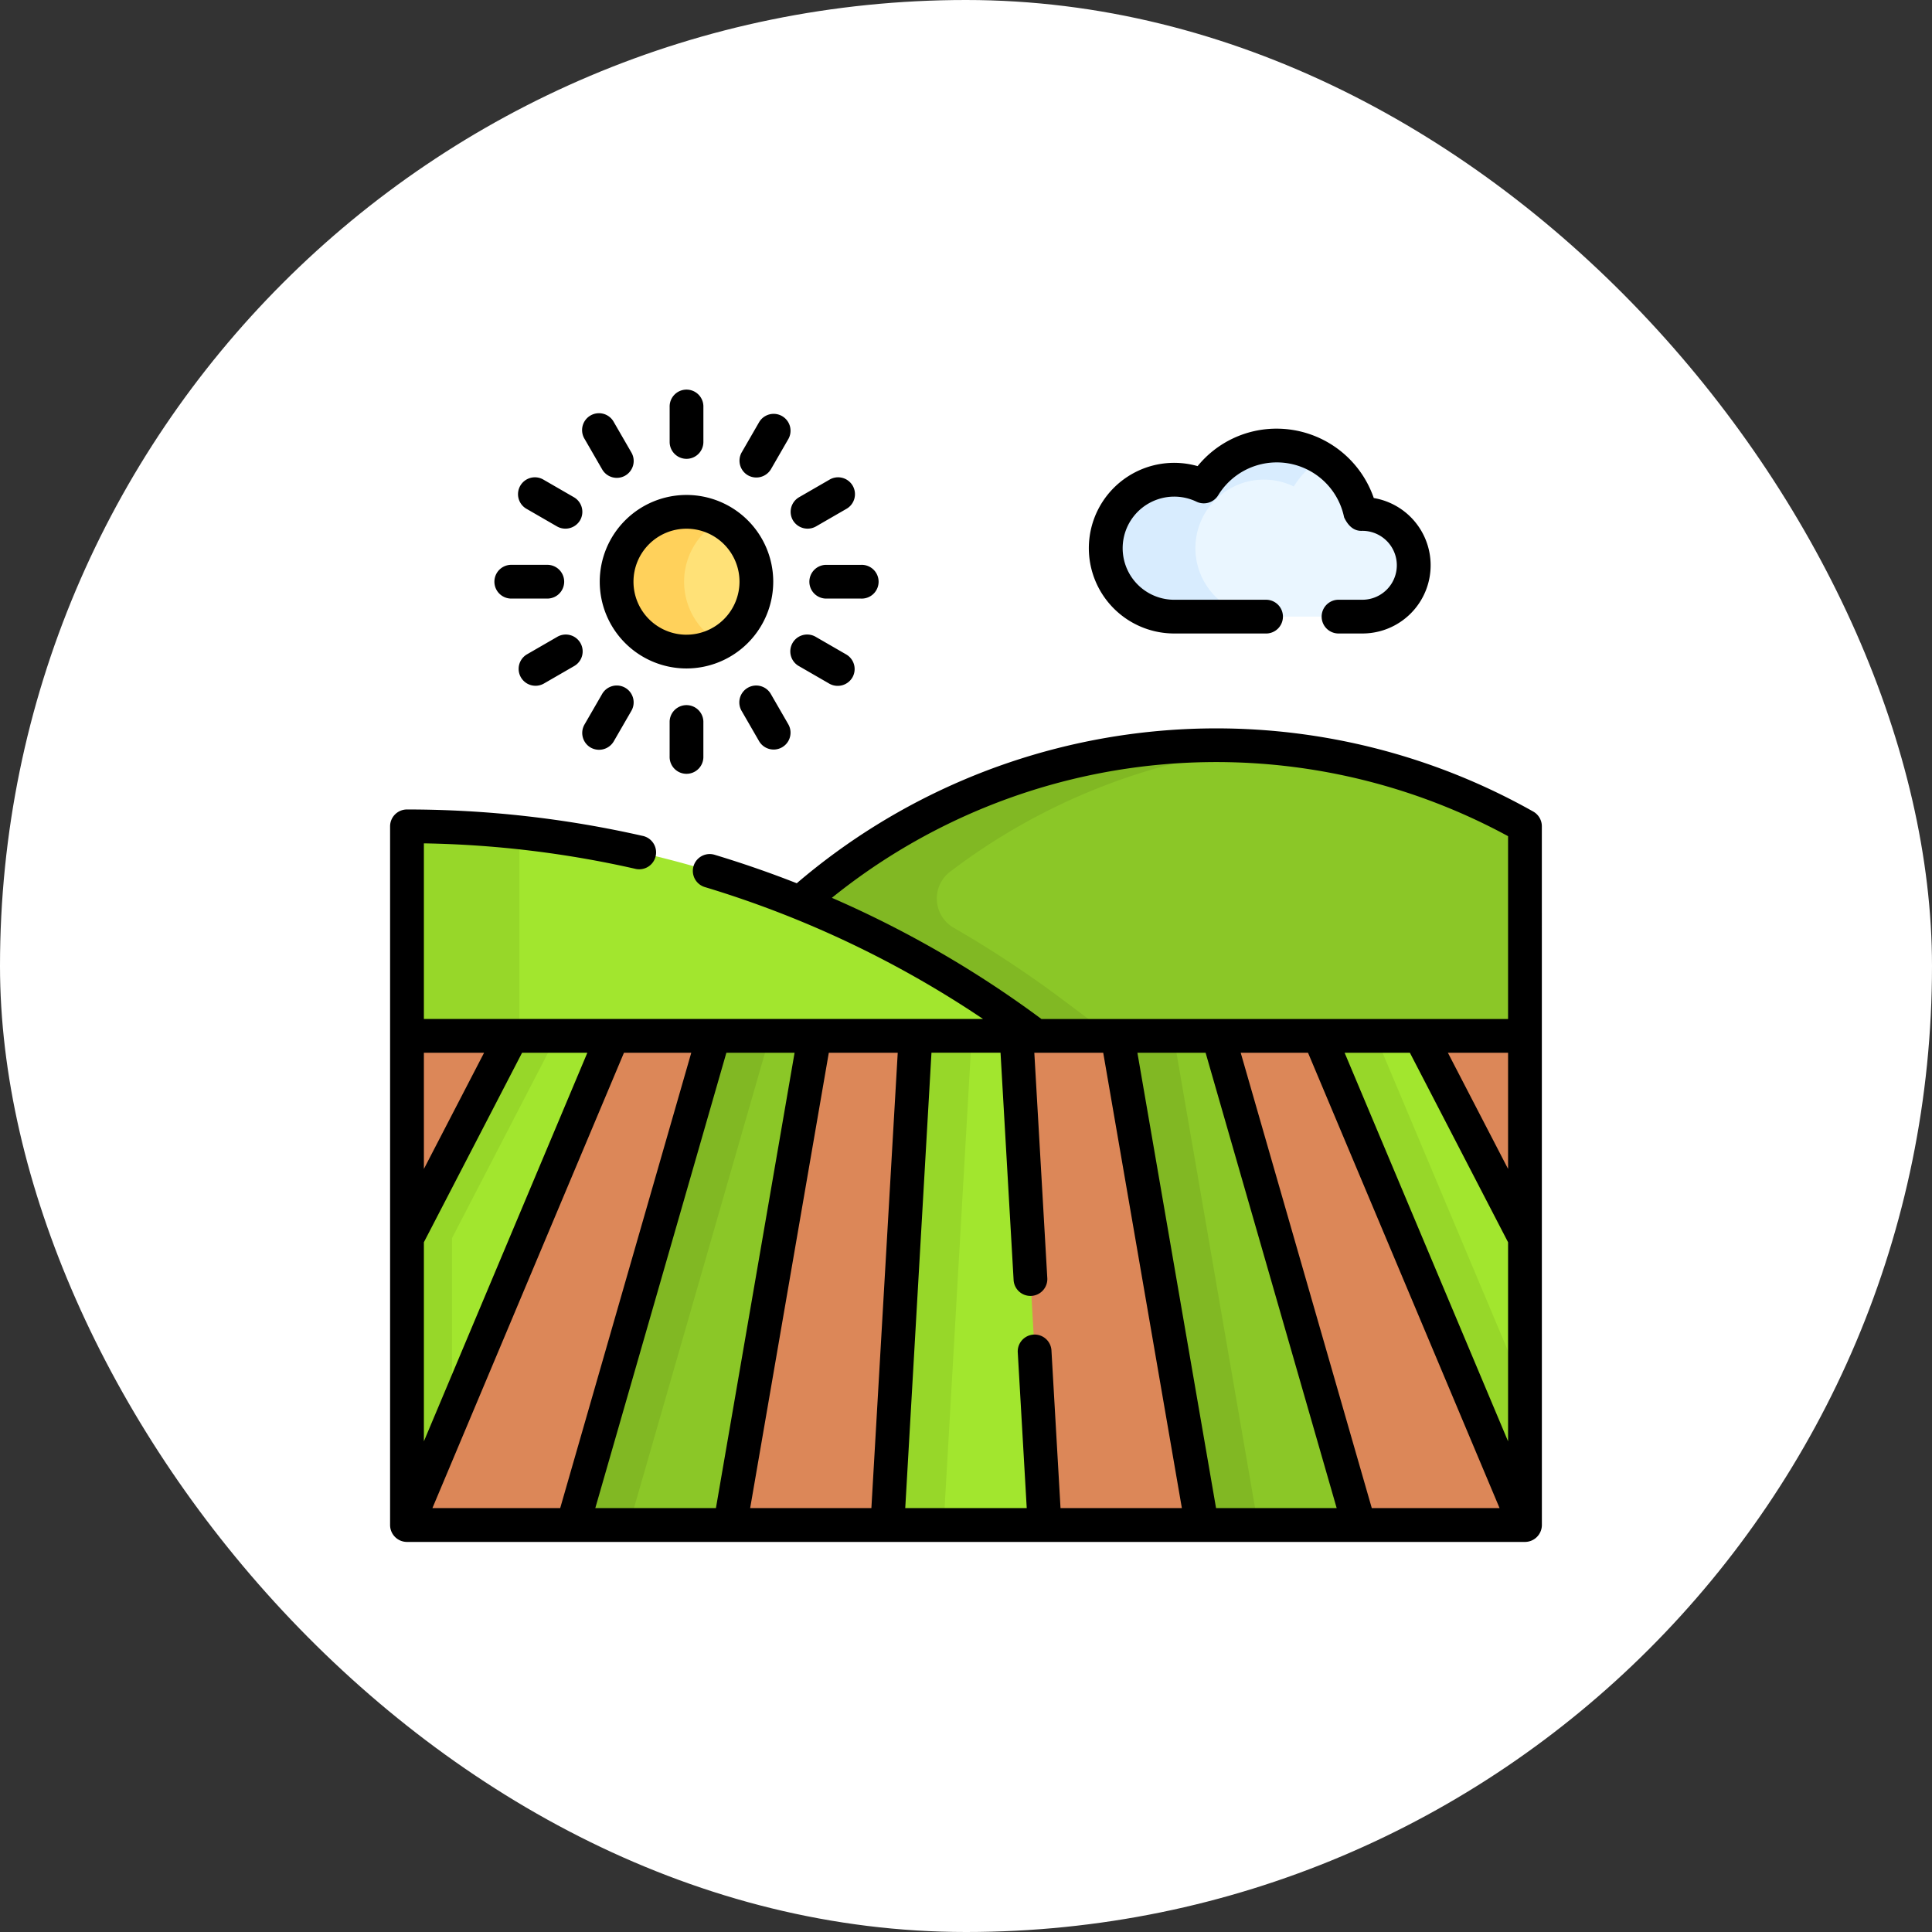 <svg xmlns="http://www.w3.org/2000/svg" width="110" height="110" viewBox="0 0 110 110">
  <rect x="0" y="0" width="110" height="110" fill="#333333" stroke="none"/>
  <g id="Grupo_1106540" data-name="Grupo 1106540" transform="translate(0 0)">
    <rect id="Rectángulo_402591" data-name="Rectángulo 402591" width="110" height="110" rx="55" transform="translate(0 0)" fill="#fff"/>
    <g id="Grupo_1106542" data-name="Grupo 1106542" transform="translate(22.213 22.212)">
      <path id="Trazado_898182" data-name="Trazado 898182" d="M131.751,173.951h47.738V162.016A35.492,35.492,0,0,0,133,172.2Z" transform="translate(-114.877 -137.185)" fill="#8bc727"/>
      <path id="Trazado_898183" data-name="Trazado 898183" d="M146.746,164.615a35.545,35.545,0,0,1,18.359-7.133A35.492,35.492,0,0,0,133,172.2l-1.249,1.748h24.16l-2.732-2.049a62.287,62.287,0,0,0-6.21-4.1,1.919,1.919,0,0,1-.223-3.184Z" transform="translate(-114.877 -137.185)" fill="#81b823"/>
      <path id="Trazado_898184" data-name="Trazado 898184" d="M7.5,287.062H71.153v27.847H7.5Z" transform="translate(-6.541 -250.296)" fill="#dc8758"/>
      <path id="Trazado_898185" data-name="Trazado 898185" d="M230,314.909h-8.953l1.6-27.847H228.4Z" transform="translate(-192.738 -250.296)" fill="#a2e62e"/>
      <path id="Trazado_898186" data-name="Trazado 898186" d="M222.651,287.062l-1.6,27.847h3.2l1.6-27.847Z" transform="translate(-192.738 -250.296)" fill="#97d729"/>
      <path id="Trazado_898187" data-name="Trazado 898187" d="M337.064,314.909h-8.953l-4.81-27.847h5.746Z" transform="translate(-281.896 -250.296)" fill="#8bc727"/>
      <path id="Trazado_898188" data-name="Trazado 898188" d="M323.3,287.062l4.809,27.847h3.2L326.5,287.062Z" transform="translate(-281.896 -250.296)" fill="#81b823"/>
      <path id="Trazado_898189" data-name="Trazado 898189" d="M424.751,314.909l-11.714-27.847h5.746l5.967,11.517Z" transform="translate(-360.139 -250.296)" fill="#a2e62e"/>
      <path id="Trazado_898190" data-name="Trazado 898190" d="M416.239,287.062h-3.2l11.714,27.847V307.3Z" transform="translate(-360.139 -250.296)" fill="#97d729"/>
      <path id="Trazado_898191" data-name="Trazado 898191" d="M90.195,314.909H81.242l8.016-27.847H95Z" transform="translate(-70.837 -250.296)" fill="#8bc727"/>
      <path id="Trazado_898192" data-name="Trazado 898192" d="M89.258,287.062l-8.016,27.847h3.2l8.016-27.847Z" transform="translate(-70.837 -250.296)" fill="#81b823"/>
      <path id="Trazado_898193" data-name="Trazado 898193" d="M7.5,314.909v-16.33l5.967-11.517h5.746Z" transform="translate(-6.541 -250.296)" fill="#a2e62e"/>
      <path id="Trazado_898194" data-name="Trazado 898194" d="M10.063,298.579l5.967-11.517H13.469L7.5,298.579v16.33l2.561-6.089Z" transform="translate(-6.541 -250.296)" fill="#97d729"/>
      <path id="Trazado_898195" data-name="Trazado 898195" d="M43.306,205.81H7.5V193.875A59.672,59.672,0,0,1,43.306,205.81Z" transform="translate(-6.541 -169.043)" fill="#a2e62e"/>
      <path id="Trazado_898196" data-name="Trazado 898196" d="M7.5,193.875V205.81h6.4V194.22A59.668,59.668,0,0,0,7.5,193.875Z" transform="translate(-6.541 -169.043)" fill="#97d729"/>
      <circle id="Elipse_11705" data-name="Elipse 11705" cx="3.978" cy="3.978" r="3.978" transform="translate(12.895 6.93)" fill="#ffe177"/>
      <path id="Trazado_898197" data-name="Trazado 898197" d="M104.531,58.073a3.977,3.977,0,0,1,2.057-3.484,3.978,3.978,0,1,0,0,6.969A3.977,3.977,0,0,1,104.531,58.073Z" transform="translate(-87.794 -47.165)" fill="#ffd15b"/>
      <path id="Trazado_898198" data-name="Trazado 898198" d="M332.736,28.527l-.1,0a4.872,4.872,0,0,0-8.93-1.567,3.9,3.9,0,1,0-1.687,7.409h10.715a2.922,2.922,0,0,0,0-5.845Z" transform="translate(-277.382 -21.475)" fill="#eaf6ff"/>
      <path id="Trazado_898199" data-name="Trazado 898199" d="M327.143,34.37a3.9,3.9,0,1,1,1.688-7.409,4.895,4.895,0,0,1,1.6-1.6,4.873,4.873,0,0,0-6.718,1.6,3.9,3.9,0,1,0-1.687,7.409Z" transform="translate(-277.381 -21.474)" fill="#d8ecfe"/>
      <g id="Grupo_1106541" data-name="Grupo 1106541" transform="translate(0 0.002)">
        <path id="Trazado_898200" data-name="Trazado 898200" d="M65.573,155.926a.961.961,0,0,0-.484-.834,36.756,36.756,0,0,0-41.938,4.079q-2.307-.906-4.679-1.622a.96.96,0,0,0-.554,1.839,58.745,58.745,0,0,1,15.84,7.511H1.921v-10a58.74,58.74,0,0,1,12.012,1.444.961.961,0,1,0,.425-1.873,60.662,60.662,0,0,0-13.4-1.5.961.961,0,0,0-.961.961v39.781a.964.964,0,0,0,.974.961H64.6a.966.966,0,0,0,.975-.961Zm-9.682,38.821-7.463-25.926H52.26l10.906,25.926Zm-17.722,0-.515-8.946a.961.961,0,1,0-1.918.11l.509,8.835H29.328l1.493-25.926h3.932l.743,12.912a.961.961,0,1,0,1.918-.11l-.737-12.8H40.6l4.478,25.926Zm-17.671,0,4.478-25.926H28.9L27.4,194.747Zm-18.091,0,10.906-25.926h3.832L9.682,194.747Zm-.486-25.926H5.349l-3.427,6.615Zm5.591,0h3.716L1.921,190.946V179.611Zm56.139,22.126-9.307-22.126h3.716l5.591,10.791Zm-3.427-22.126h3.427v6.615ZM25.15,160a34.837,34.837,0,0,1,38.5-3.51V166.9H37.083A60.487,60.487,0,0,0,25.15,160ZM11.681,194.747l7.463-25.926h3.883l-4.478,25.926Zm35.343,0-4.478-25.926h3.883l7.463,25.926Z" transform="translate(0 -131.096)"/>
        <path id="Trazado_898201" data-name="Trazado 898201" d="M103.066,51.534a4.939,4.939,0,1,0-4.939,4.939A4.944,4.944,0,0,0,103.066,51.534Zm-4.939,3.018a3.018,3.018,0,1,1,3.018-3.018A3.021,3.021,0,0,1,98.128,54.551Z" transform="translate(-81.254 -40.628)"/>
        <path id="Trazado_898202" data-name="Trazado 898202" d="M125.212,3.912a.961.961,0,0,0,.961-.961V.963a.961.961,0,1,0-1.921,0V2.952A.961.961,0,0,0,125.212,3.912Z" transform="translate(-108.338 -0.002)"/>
        <path id="Trazado_898203" data-name="Trazado 898203" d="M124.251,140.743v1.989a.961.961,0,1,0,1.921,0v-1.989a.961.961,0,0,0-1.921,0Z" transform="translate(-108.338 -121.88)"/>
        <path id="Trazado_898204" data-name="Trazado 898204" d="M86.545,13.568a.961.961,0,1,0,1.664-.961l-.995-1.723a.961.961,0,1,0-1.664.961Z" transform="translate(-74.482 -9.073)"/>
        <path id="Trazado_898205" data-name="Trazado 898205" d="M156.435,134.621a.961.961,0,0,0,1.664-.961l-.994-1.723a.961.961,0,1,0-1.664.961Z" transform="translate(-135.421 -114.622)"/>
        <path id="Trazado_898206" data-name="Trazado 898206" d="M57.478,40.62l1.723.995a.97.97,0,0,0,1.312-.352.961.961,0,0,0-.352-1.312l-1.723-.995a.961.961,0,1,0-.961,1.664Z" transform="translate(-49.698 -33.855)"/>
        <path id="Trazado_898207" data-name="Trazado 898207" d="M178.531,110.51l1.723.995a.97.97,0,0,0,1.312-.352.961.961,0,0,0-.352-1.312l-1.723-.995a.961.961,0,1,0-.961,1.664Z" transform="translate(-155.248 -94.794)"/>
        <path id="Trazado_898208" data-name="Trazado 898208" d="M47.556,79.578h1.989a.961.961,0,1,0,0-1.921H47.556a.961.961,0,1,0,0,1.921Z" transform="translate(-40.628 -67.712)"/>
        <path id="Trazado_898209" data-name="Trazado 898209" d="M186.375,78.618a.961.961,0,0,0,.961.961h1.989a.961.961,0,1,0,0-1.921h-1.989A.961.961,0,0,0,186.375,78.618Z" transform="translate(-162.506 -67.712)"/>
        <path id="Trazado_898210" data-name="Trazado 898210" d="M59.2,108.847l-1.723.995a.961.961,0,0,0,.961,1.664l1.723-.995a.961.961,0,1,0-.961-1.664Z" transform="translate(-49.698 -94.794)"/>
        <path id="Trazado_898211" data-name="Trazado 898211" d="M178.18,41.263a.97.97,0,0,0,1.312.352l1.723-.995a.961.961,0,1,0-.961-1.664l-1.723.995A.961.961,0,0,0,178.18,41.263Z" transform="translate(-155.248 -33.855)"/>
        <path id="Trazado_898212" data-name="Trazado 898212" d="M85.9,134.972a.97.97,0,0,0,1.312-.352l.995-1.723a.961.961,0,1,0-1.664-.961l-.995,1.723A.961.961,0,0,0,85.9,134.972Z" transform="translate(-74.482 -114.622)"/>
        <path id="Trazado_898213" data-name="Trazado 898213" d="M155.793,13.92a.97.97,0,0,0,1.312-.352l.994-1.723a.961.961,0,0,0-1.664-.961l-.994,1.723A.961.961,0,0,0,155.793,13.92Z" transform="translate(-135.421 -9.072)"/>
        <path id="Trazado_898214" data-name="Trazado 898214" d="M315.477,28.791h5.2a.961.961,0,1,0,0-1.921h-5.2a2.936,2.936,0,1,1,1.271-5.584.961.961,0,0,0,1.234-.364,3.911,3.911,0,0,1,7.17,1.256q.381.806,1.039.767a1.962,1.962,0,1,1,0,3.924h-1.326a.961.961,0,1,0,0,1.921h1.326a3.883,3.883,0,0,0,.65-7.712,5.852,5.852,0,0,0-5.52-3.95,5.79,5.79,0,0,0-4.51,2.133,4.858,4.858,0,1,0-1.333,9.529Z" transform="translate(-270.837 -14.936)"/>
      </g>
    </g>
  </g>
</svg>
